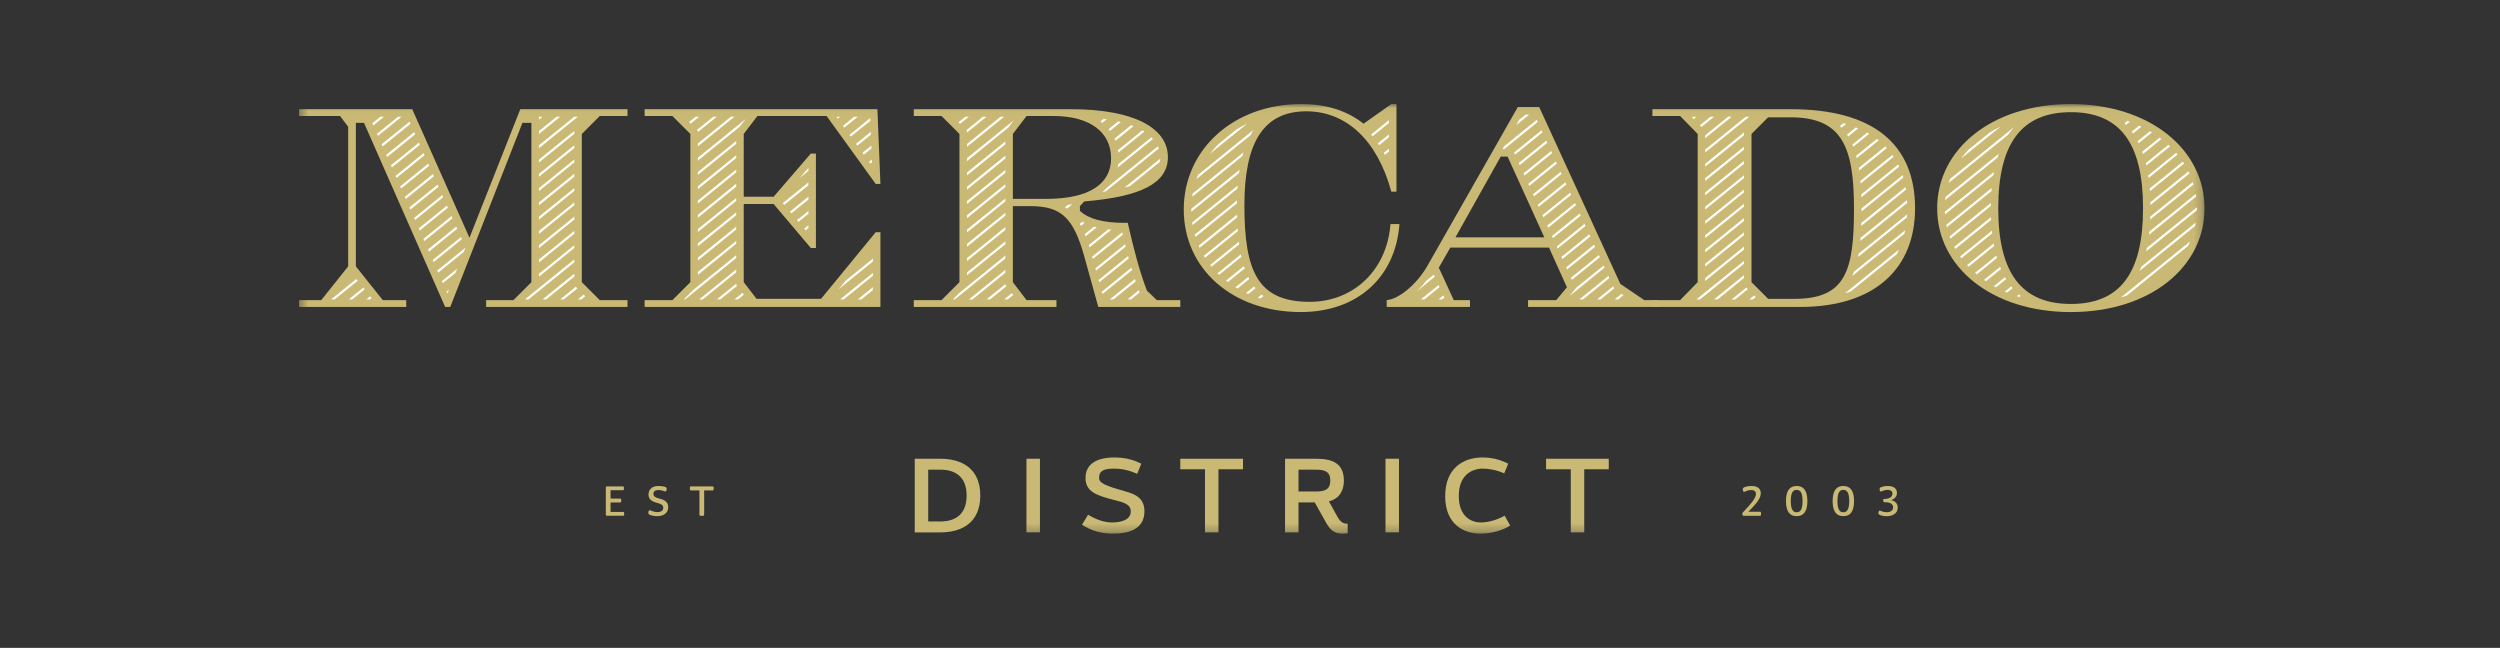 <?xml version="1.0" encoding="UTF-8"?>
<svg width="301px" height="78px" viewBox="0 0 301 78" version="1.1" xmlns="http://www.w3.org/2000/svg" xmlns:xlink="http://www.w3.org/1999/xlink">
    <rect x="0" y="0" width="301" height="78" fill="#333333" stroke="none"/>
    <!-- Generator: Sketch 51.2 (57519) - http://www.bohemiancoding.com/sketch -->
    <title>Mercado Logo Footer</title>
    <desc>Created with Sketch.</desc>
    <defs>
        <polygon id="path-1" points="0.38 51.753 0.38 0.029 229.802 0.029 229.802 51.753"></polygon>
    </defs>
    <g id="Mercado-Logo-Footer" stroke="none" stroke-width="1" fill="none" fill-rule="evenodd">
        <g id="Group" transform="translate(35.625, 12.5)">
            <path d="M76.132,44.05 L76.132,50.283 L77.625,50.283 C79.223,50.283 80.756,49.572 80.756,47.166 C80.756,44.762 79.223,44.05 77.625,44.05 L76.132,44.05 Z M82.402,47.166 C82.402,50.499 80.084,51.598 77.612,51.598 L74.51,51.598 L74.51,42.735 L77.612,42.735 C80.084,42.735 82.402,43.835 82.402,47.166 Z" id="Fill-1" fill="#C9B975"></path>
            <mask id="mask-2" fill="white">
                <use xlink:href="#path-1"></use>
            </mask>
            <g id="Clip-4"></g>
            <polygon id="Fill-3" fill="#C9B975" mask="url(#mask-2)" points="87.962 51.598 89.584 51.598 89.584 42.732 87.962 42.732"></polygon>
            <path d="M101.291,44.545 C100.354,44.141 99.569,43.925 98.467,43.925 C97.354,43.925 96.706,44.141 96.706,45.025 C96.706,45.442 96.845,45.799 99.189,46.466 C100.646,46.888 102.165,47.167 102.165,49.067 C102.165,51.271 100.152,51.752 98.404,51.752 C96.984,51.752 95.858,51.434 94.643,50.686 L95.378,49.471 C96.428,50.093 97.328,50.405 98.315,50.405 C99.202,50.405 100.52,50.156 100.52,49.08 C100.52,48.18 99.583,47.978 98.659,47.736 C96.365,47.154 95.071,46.697 95.071,45.049 C95.071,43.393 96.378,42.579 98.567,42.579 C99.48,42.579 100.596,42.721 101.785,43.33 L101.291,44.545 Z" id="Fill-5" fill="#C9B975" mask="url(#mask-2)"></path>
            <polygon id="Fill-6" fill="#C9B975" mask="url(#mask-2)" points="114.032 43.999 111.079 43.999 111.079 51.599 109.457 51.599 109.457 43.999 106.481 43.999 106.481 42.734 114.032 42.734"></polygon>
            <path d="M120.716,44.05 L120.716,46.672 L122.871,46.672 C123.907,46.672 124.543,46.415 124.543,45.357 C124.543,44.305 123.907,44.05 122.871,44.05 L120.716,44.05 Z M122.871,42.735 C124.947,42.735 126.178,43.392 126.178,45.368 C126.178,46.496 125.708,47.523 124.377,47.864 L125.225,49.396 C125.529,49.94 125.847,50.625 126.632,50.549 L126.632,51.714 C126.38,51.74 126.164,51.753 125.949,51.753 C124.983,51.753 124.453,51.194 124.023,50.409 L122.669,47.99 L120.716,47.99 L120.716,51.598 L119.094,51.598 L119.094,42.735 L122.871,42.735 Z" id="Fill-7" fill="#C9B975" mask="url(#mask-2)"></path>
            <polygon id="Fill-8" fill="#C9B975" mask="url(#mask-2)" points="131.19 51.598 132.812 51.598 132.812 42.732 131.19 42.732"></polygon>
            <path d="M145.483,44.494 C144.533,44.063 143.56,43.924 142.901,43.924 C141.568,43.924 140.011,44.711 140.011,47.218 C140.011,49.777 141.62,50.409 142.646,50.409 C143.583,50.409 144.712,50.068 145.533,49.582 L146.202,50.777 C145.292,51.359 143.924,51.753 142.607,51.753 C140.723,51.753 138.376,50.727 138.376,47.228 C138.376,43.822 140.618,42.58 142.848,42.58 C143.888,42.58 144.861,42.772 145.966,43.328 L145.483,44.494 Z" id="Fill-9" fill="#C9B975" mask="url(#mask-2)"></path>
            <polygon id="Fill-10" fill="#C9B975" mask="url(#mask-2)" points="158.07 43.999 155.118 43.999 155.118 51.599 153.498 51.599 153.498 43.999 150.522 43.999 150.522 42.734 158.07 42.734"></polygon>
            <path d="M39.526,49.366 C39.526,49.536 39.513,49.597 39.397,49.597 L37.453,49.597 C37.363,49.597 37.316,49.547 37.316,49.46 L37.316,46.198 C37.316,46.109 37.363,46.061 37.453,46.061 L39.368,46.061 C39.481,46.061 39.497,46.119 39.497,46.292 C39.497,46.468 39.481,46.523 39.368,46.523 L37.886,46.523 L37.886,47.534 L39.046,47.534 C39.156,47.534 39.172,47.594 39.172,47.77 C39.172,47.941 39.156,47.998 39.046,47.998 L37.886,47.998 L37.886,49.135 L39.397,49.135 C39.513,49.135 39.526,49.19 39.526,49.366" id="Fill-11" fill="#C9B975" mask="url(#mask-2)"></path>
            <path d="M43.656,46.503 C43.2,46.503 43.047,46.71 43.047,46.978 C43.047,47.243 43.244,47.4 43.756,47.524 C44.457,47.692 44.829,47.983 44.829,48.581 C44.829,49.185 44.349,49.647 43.515,49.647 C43.184,49.647 42.895,49.592 42.659,49.508 C42.478,49.445 42.433,49.35 42.433,49.224 C42.433,49.083 42.494,48.928 42.601,48.928 C42.719,48.928 43.013,49.156 43.538,49.156 C44.024,49.156 44.231,48.949 44.231,48.642 C44.231,48.356 44.05,48.172 43.459,48.036 C42.816,47.878 42.454,47.574 42.454,47.044 C42.454,46.477 42.832,46.012 43.662,46.012 C43.942,46.012 44.176,46.041 44.41,46.104 C44.588,46.154 44.643,46.246 44.643,46.377 C44.643,46.508 44.588,46.671 44.48,46.671 C44.378,46.671 44.118,46.503 43.656,46.503" id="Fill-12" fill="#C9B975" mask="url(#mask-2)"></path>
            <path d="M50.301,46.306 C50.301,46.487 50.288,46.547 50.175,46.547 L49.156,46.547 L49.156,49.465 C49.156,49.591 49.088,49.607 48.873,49.607 C48.655,49.607 48.587,49.591 48.587,49.465 L48.587,46.547 L47.566,46.547 C47.453,46.547 47.437,46.487 47.437,46.306 C47.437,46.119 47.453,46.061 47.566,46.061 L50.175,46.061 C50.288,46.061 50.301,46.119 50.301,46.306" id="Fill-13" fill="#C9B975" mask="url(#mask-2)"></path>
            <path d="M176.401,49.35 C176.401,49.532 176.382,49.6 176.288,49.6 L174.288,49.6 C174.209,49.6 174.175,49.56 174.157,49.429 C174.136,49.295 174.146,49.269 174.264,49.143 C175.172,48.204 175.792,47.458 175.792,46.986 C175.792,46.676 175.621,46.503 175.201,46.503 C174.742,46.503 174.482,46.718 174.361,46.718 C174.27,46.718 174.204,46.542 174.204,46.411 C174.204,46.29 174.249,46.219 174.435,46.149 C174.666,46.059 174.941,46.015 175.256,46.015 C176.046,46.015 176.372,46.374 176.372,46.899 C176.372,47.532 175.787,48.188 174.881,49.109 L176.288,49.109 C176.382,49.109 176.401,49.177 176.401,49.35" id="Fill-14" fill="#C9B975" mask="url(#mask-2)"></path>
            <path d="M181.405,47.828 C181.405,46.728 181.077,46.482 180.694,46.482 C180.305,46.482 179.985,46.728 179.985,47.828 C179.985,48.928 180.305,49.177 180.694,49.177 C181.077,49.177 181.405,48.928 181.405,47.828 M179.405,47.828 C179.405,46.45 179.956,46.014 180.694,46.014 C181.434,46.014 181.985,46.45 181.985,47.828 C181.985,49.208 181.434,49.644 180.694,49.644 C179.956,49.644 179.405,49.208 179.405,47.828" id="Fill-15" fill="#C9B975" mask="url(#mask-2)"></path>
            <path d="M187.023,47.828 C187.023,46.728 186.692,46.482 186.309,46.482 C185.923,46.482 185.603,46.728 185.603,47.828 C185.603,48.928 185.923,49.177 186.309,49.177 C186.692,49.177 187.023,48.928 187.023,47.828 M185.023,47.828 C185.023,46.45 185.574,46.014 186.309,46.014 C187.052,46.014 187.603,46.45 187.603,47.828 C187.603,49.208 187.052,49.644 186.309,49.644 C185.574,49.644 185.023,49.208 185.023,47.828" id="Fill-16" fill="#C9B975" mask="url(#mask-2)"></path>
            <path d="M190.734,49.512 C190.598,49.462 190.532,49.383 190.532,49.255 C190.532,49.131 190.603,48.971 190.7,48.971 C190.792,48.971 191.054,49.173 191.508,49.173 C191.983,49.173 192.306,48.979 192.306,48.583 C192.306,48.134 191.87,47.971 191.377,47.971 L191.251,47.971 C191.141,47.971 191.117,47.866 191.117,47.704 C191.117,47.601 191.154,47.57 191.235,47.57 L191.259,47.57 C191.918,47.57 192.233,47.281 192.233,46.948 C192.233,46.672 192.065,46.483 191.624,46.483 C191.196,46.483 190.931,46.685 190.823,46.685 C190.739,46.685 190.676,46.52 190.676,46.397 C190.676,46.273 190.739,46.192 190.902,46.137 C191.141,46.053 191.377,46.011 191.663,46.011 C192.443,46.011 192.768,46.386 192.768,46.851 C192.768,47.273 192.487,47.58 192.054,47.704 L192.054,47.714 C192.511,47.814 192.865,48.089 192.865,48.604 C192.865,49.307 192.248,49.648 191.563,49.648 C191.209,49.648 190.975,49.601 190.734,49.512" id="Fill-17" fill="#C9B975" mask="url(#mask-2)"></path>
            <polygon id="Fill-19" fill="#C9B975" mask="url(#mask-2)" points="7.22 19.571 10.461 23.634 13.288 23.634 13.288 24.455 0.38 24.455 0.38 23.634 3.055 23.634 6.293 19.571 6.293 2.753 5.317 1.47 0.38 1.47 0.38 0.646 14.009 0.646 20.899 16.125 27.019 0.646 39.926 0.646 39.926 1.47 36.582 1.47 34.425 3.627 34.425 21.474 36.582 23.634 39.926 23.634 39.926 24.455 22.906 24.455 22.906 23.634 26.195 23.634 28.355 21.474 28.355 2.292 27.276 2.292 18.586 24.455 17.97 24.455 8.199 2.292 7.22 2.292"></polygon>
            <polygon id="Fill-20" fill="#C9B975" mask="url(#mask-2)" points="41.989 23.634 45.333 23.634 47.493 21.474 47.493 3.627 45.333 1.47 41.989 1.47 41.989 0.646 70.016 0.646 70.378 9.645 69.811 9.645 63.898 1.47 55.565 1.47 53.92 3.627 53.92 11.188 57.518 11.188 61.995 5.994 62.612 5.994 62.612 17.356 61.995 17.356 57.518 12.062 53.92 12.062 53.92 21.474 55.463 23.476 63.229 23.476 69.811 15.456 70.378 15.456 70.378 24.452 41.989 24.452"></polygon>
            <path d="M90.387,11.444 C95.426,11.444 98.15,9.696 98.15,6.562 C98.15,3.476 95.683,1.468 91.208,1.468 L87.97,1.468 L86.324,3.626 L86.324,11.444 L90.387,11.444 Z M74.393,23.635 L77.737,23.635 L79.894,21.472 L79.894,3.626 L77.737,1.468 L74.393,1.468 L74.393,0.647 L93.316,0.647 C100.979,0.647 104.99,2.962 104.99,6.405 C104.99,9.591 101.701,11.187 94.912,11.754 L94.397,12.318 L94.397,12.885 C95.426,13.861 97.174,14.328 99.746,14.328 L100.158,14.328 C100.877,17.514 101.596,20.241 102.47,22.501 L103.654,23.635 L106.483,23.635 L106.483,24.456 L96.61,24.456 L94.912,18.336 C93.626,13.761 92.187,12.318 88.432,12.318 L86.324,12.318 L86.324,21.472 L87.97,23.635 L91.571,23.635 L91.571,24.456 L74.393,24.456 L74.393,23.635 Z" id="Fill-21" fill="#C9B975" mask="url(#mask-2)"></path>
            <path d="M132.868,14.479 C132.404,20.859 127.829,25.071 120.99,25.071 C112.71,25.071 106.899,19.827 106.899,12.728 C106.899,5.479 112.914,0.028 121.04,0.028 C124.024,0.028 126.543,0.8 128.549,2.395 L131.89,0.028 L132.509,0.028 L132.509,10.573 L131.89,10.573 C130.194,4.348 126.441,0.902 121.659,0.902 C116.465,0.902 114.2,4.708 114.2,12.216 C114.2,20.239 115.846,23.838 122.069,23.838 C127.368,23.838 131.378,19.982 131.787,14.479 L132.868,14.479 Z" id="Fill-22" fill="#C9B975" mask="url(#mask-2)"></path>
            <path d="M150.31,16.073 L145.885,6.352 L145.063,6.352 L139.612,16.073 L150.31,16.073 Z M131.334,23.634 C132.773,23.532 134.933,21.731 136.166,19.624 L147.121,0.384 L149.693,0.384 L159.464,21.679 L162.343,23.634 L164.091,23.634 L164.091,24.455 L148.354,24.455 L148.354,23.634 L151.748,23.634 L153.034,22.088 L150.874,17.309 L138.995,17.309 L137.607,19.726 L139.407,23.634 L141.36,23.634 L141.36,24.455 L131.334,24.455 L131.334,23.634 Z" id="Fill-23" fill="#C9B975" mask="url(#mask-2)"></path>
            <path d="M177.26,23.48 L180.449,23.48 C186.619,23.48 187.596,20.084 187.596,12.578 C187.596,5.017 186.052,1.623 179.935,1.623 L177.26,1.623 L175.255,3.628 L175.255,21.469 L177.26,23.48 Z M194.949,12.578 C194.949,19.777 190.165,24.456 181.116,24.456 L163.324,24.456 L163.324,23.635 L166.665,23.635 L168.775,21.469 L168.775,3.628 L166.665,1.468 L163.324,1.468 L163.324,0.647 L179.985,0.647 C189.91,0.647 194.949,4.862 194.949,12.578 Z" id="Fill-24" fill="#C9B975" mask="url(#mask-2)"></path>
            <path d="M204.965,12.577 C204.965,20.343 207.742,24.096 213.707,24.096 C219.673,24.096 222.397,20.343 222.397,12.577 C222.397,4.811 219.673,1.006 213.707,1.006 C207.742,1.006 204.965,4.811 204.965,12.577 M213.707,0.029 C223.169,0.029 229.801,5.48 229.801,12.577 C229.801,19.674 223.221,25.072 213.707,25.072 C204.193,25.072 197.611,19.674 197.611,12.577 C197.611,5.425 204.246,0.029 213.707,0.029" id="Fill-25" fill="#C9B975" mask="url(#mask-2)"></path>
            <polygon id="Fill-26" fill="#FFFFFB" mask="url(#mask-2)" points="9.207 2.338 9.32 2.595 10.609 1.553 10.178 1.553"></polygon>
            <polygon id="Fill-27" fill="#FFFFFB" mask="url(#mask-2)" points="9.766 3.604 9.879 3.861 12.729 1.551 12.299 1.551"></polygon>
            <polygon id="Fill-28" fill="#FFFFFB" mask="url(#mask-2)" points="10.325 4.87 10.438 5.13 13.8 2.405 13.687 2.146"></polygon>
            <polygon id="Fill-29" fill="#FFFFFB" mask="url(#mask-2)" points="10.882 6.136 10.995 6.396 14.362 3.669 14.249 3.409"></polygon>
            <polygon id="Fill-30" fill="#FFFFFB" mask="url(#mask-2)" points="11.441 7.402 11.554 7.662 14.924 4.933 14.811 4.673"></polygon>
            <polygon id="Fill-31" fill="#FFFFFB" mask="url(#mask-2)" points="11.998 8.668 12.111 8.928 15.486 6.196 15.373 5.934"></polygon>
            <polygon id="Fill-32" fill="#FFFFFB" mask="url(#mask-2)" points="12.557 9.937 12.67 10.194 16.05 7.457 15.935 7.2"></polygon>
            <polygon id="Fill-33" fill="#FFFFFB" mask="url(#mask-2)" points="13.116 11.201 13.229 11.46 16.612 8.72 16.499 8.463"></polygon>
            <polygon id="Fill-34" fill="#FFFFFB" mask="url(#mask-2)" points="13.673 12.469 13.786 12.726 17.174 9.984 17.062 9.727"></polygon>
            <polygon id="Fill-35" fill="#FFFFFB" mask="url(#mask-2)" points="29.261 1.559 29.261 1.91 29.702 1.551 29.272 1.551"></polygon>
            <polygon id="Fill-36" fill="#FFFFFB" mask="url(#mask-2)" points="14.232 13.735 14.345 13.993 17.736 11.245 17.623 10.99"></polygon>
            <polygon id="Fill-37" fill="#FFFFFB" mask="url(#mask-2)" points="29.261 3.278 29.261 3.627 31.825 1.551 31.392 1.551"></polygon>
            <polygon id="Fill-38" fill="#FFFFFB" mask="url(#mask-2)" points="4.669 23.549 7.444 21.305 7.273 21.09 4.352 23.457 4.278 23.549"></polygon>
            <polygon id="Fill-39" fill="#FFFFFB" mask="url(#mask-2)" points="14.791 15.001 14.903 15.259 18.3 12.508 18.184 12.254"></polygon>
            <polygon id="Fill-40" fill="#FFFFFB" mask="url(#mask-2)" points="29.261 4.996 29.261 5.347 33.946 1.552 33.516 1.552"></polygon>
            <polygon id="Fill-41" fill="#FFFFFB" mask="url(#mask-2)" points="8.276 22.347 8.108 22.134 6.36 23.549 6.79 23.549"></polygon>
            <polygon id="Fill-42" fill="#FFFFFB" mask="url(#mask-2)" points="15.348 16.267 15.461 16.525 18.86 13.772 18.747 13.514"></polygon>
            <polygon id="Fill-43" fill="#FFFFFB" mask="url(#mask-2)" points="9.109 23.39 8.941 23.177 8.481 23.553 8.912 23.553"></polygon>
            <polygon id="Fill-44" fill="#FFFFFB" mask="url(#mask-2)" points="29.261 6.715 29.261 7.067 33.521 3.613 33.521 3.269"></polygon>
            <polygon id="Fill-45" fill="#FFFFFB" mask="url(#mask-2)" points="19.423 15.035 19.31 14.778 15.906 17.536 16.022 17.793"></polygon>
            <polygon id="Fill-46" fill="#FFFFFB" mask="url(#mask-2)" points="29.261 8.435 29.261 8.784 33.521 5.33 33.521 4.986"></polygon>
            <polygon id="Fill-47" fill="#FFFFFB" mask="url(#mask-2)" points="19.986 16.298 19.873 16.041 16.466 18.802 16.579 19.059"></polygon>
            <polygon id="Fill-48" fill="#FFFFFB" mask="url(#mask-2)" points="29.261 10.152 29.261 10.504 33.521 7.053 33.521 6.706"></polygon>
            <polygon id="Fill-49" fill="#FFFFFB" mask="url(#mask-2)" points="20.209 17.836 20.408 17.327 17.023 20.07 17.138 20.324"></polygon>
            <polygon id="Fill-50" fill="#FFFFFB" mask="url(#mask-2)" points="29.261 11.872 29.261 12.221 33.521 8.772 33.521 8.423"></polygon>
            <polygon id="Fill-51" fill="#FFFFFB" mask="url(#mask-2)" points="19.221 20.355 19.423 19.844 17.58 21.334 17.693 21.591"></polygon>
            <polygon id="Fill-52" fill="#FFFFFB" mask="url(#mask-2)" points="29.261 13.589 29.261 13.941 33.521 10.49 33.521 10.143"></polygon>
            <polygon id="Fill-53" fill="#FFFFFB" mask="url(#mask-2)" points="18.434 22.362 18.14 22.601 18.245 22.843"></polygon>
            <polygon id="Fill-54" fill="#FFFFFB" mask="url(#mask-2)" points="29.261 15.309 29.261 15.658 33.521 12.207 33.521 11.86"></polygon>
            <polygon id="Fill-55" fill="#FFFFFB" mask="url(#mask-2)" points="29.261 17.026 29.261 17.378 33.521 13.927 33.521 13.58"></polygon>
            <polygon id="Fill-56" fill="#FFFFFB" mask="url(#mask-2)" points="29.261 18.746 29.261 19.095 33.521 15.647 33.521 15.297"></polygon>
            <polygon id="Fill-57" fill="#FFFFFB" mask="url(#mask-2)" points="29.261 20.466 29.261 20.815 33.521 17.363 33.521 17.017"></polygon>
            <polygon id="Fill-58" fill="#FFFFFB" mask="url(#mask-2)" points="27.575 23.549 28.005 23.549 33.519 19.085 33.519 18.733"></polygon>
            <polygon id="Fill-59" fill="#FFFFFB" mask="url(#mask-2)" points="29.696 23.549 30.129 23.549 33.519 20.801 33.519 20.452"></polygon>
            <polygon id="Fill-60" fill="#FFFFFB" mask="url(#mask-2)" points="33.699 22.027 31.817 23.551 32.248 23.551 33.891 22.221 33.783 22.113"></polygon>
            <polygon id="Fill-61" fill="#FFFFFB" mask="url(#mask-2)" points="34.371 23.549 34.84 23.168 34.646 22.974 33.94 23.549"></polygon>
            <polygon id="Fill-62" fill="#FFFFFB" mask="url(#mask-2)" points="47.338 2.192 47.53 2.383 48.561 1.554 48.131 1.554"></polygon>
            <polygon id="Fill-63" fill="#FFFFFB" mask="url(#mask-2)" points="48.287 3.142 48.398 3.253 48.398 3.402 50.681 1.552 50.253 1.552"></polygon>
            <polygon id="Fill-64" fill="#FFFFFB" mask="url(#mask-2)" points="48.398 4.77 48.398 5.122 52.804 1.55 52.374 1.55"></polygon>
            <polygon id="Fill-65" fill="#FFFFFB" mask="url(#mask-2)" points="48.398 6.49 48.398 6.841 53.46 2.737 54.153 1.829"></polygon>
            <polygon id="Fill-66" fill="#FFFFFB" mask="url(#mask-2)" points="48.398 8.209 48.398 8.559 53.014 4.819 53.014 4.47"></polygon>
            <polygon id="Fill-67" fill="#FFFFFB" mask="url(#mask-2)" points="48.398 9.927 48.398 10.278 53.014 6.536 53.014 6.187"></polygon>
            <polygon id="Fill-68" fill="#FFFFFB" mask="url(#mask-2)" points="48.398 11.647 48.398 11.996 53.014 8.256 53.014 7.907"></polygon>
            <polygon id="Fill-69" fill="#FFFFFB" mask="url(#mask-2)" points="48.398 13.364 48.398 13.715 53.014 9.973 53.014 9.624"></polygon>
            <polygon id="Fill-70" fill="#FFFFFB" mask="url(#mask-2)" points="48.398 15.083 48.398 15.432 53.014 11.692 53.014 11.343"></polygon>
            <polygon id="Fill-71" fill="#FFFFFB" mask="url(#mask-2)" points="65.085 1.564 65.245 1.784 65.531 1.551 65.101 1.551"></polygon>
            <polygon id="Fill-72" fill="#FFFFFB" mask="url(#mask-2)" points="65.868 2.648 66.028 2.868 67.656 1.551 67.223 1.551"></polygon>
            <polygon id="Fill-73" fill="#FFFFFB" mask="url(#mask-2)" points="53.015 13.41 53.015 13.061 48.398 16.801 48.398 17.152"></polygon>
            <polygon id="Fill-74" fill="#FFFFFB" mask="url(#mask-2)" points="61.639 7.792 60.645 8.946 61.705 8.088 61.705 7.737"></polygon>
            <polygon id="Fill-75" fill="#FFFFFB" mask="url(#mask-2)" points="66.653 3.732 66.813 3.95 69.167 2.042 69.154 1.709"></polygon>
            <polygon id="Fill-76" fill="#FFFFFB" mask="url(#mask-2)" points="53.015 15.129 53.015 14.78 48.398 18.52 48.398 18.869"></polygon>
            <polygon id="Fill-77" fill="#FFFFFB" mask="url(#mask-2)" points="67.435 4.816 67.596 5.036 69.233 3.711 69.22 3.373"></polygon>
            <polygon id="Fill-78" fill="#FFFFFB" mask="url(#mask-2)" points="58.619 11.959 58.795 12.166 61.705 9.807 61.705 9.458"></polygon>
            <polygon id="Fill-79" fill="#FFFFFB" mask="url(#mask-2)" points="53.015 16.847 53.015 16.498 48.398 20.238 48.398 20.592"></polygon>
            <polygon id="Fill-80" fill="#FFFFFB" mask="url(#mask-2)" points="46.864 23.549 53.015 18.568 53.015 18.219 47.816 22.428 46.696 23.549"></polygon>
            <polygon id="Fill-81" fill="#FFFFFB" mask="url(#mask-2)" points="59.48 12.979 59.656 13.187 61.706 11.525 61.706 11.176"></polygon>
            <polygon id="Fill-82" fill="#FFFFFB" mask="url(#mask-2)" points="68.22 5.9 68.38 6.121 69.301 5.373 69.285 5.037"></polygon>
            <polygon id="Fill-83" fill="#FFFFFB" mask="url(#mask-2)" points="69.004 6.984 69.164 7.202 69.366 7.039 69.353 6.701"></polygon>
            <polygon id="Fill-84" fill="#FFFFFB" mask="url(#mask-2)" points="61.706 13.243 61.706 12.894 60.341 13.999 60.517 14.206"></polygon>
            <polygon id="Fill-85" fill="#FFFFFB" mask="url(#mask-2)" points="53.015 20.286 53.015 19.937 48.553 23.551 48.986 23.551"></polygon>
            <polygon id="Fill-86" fill="#FFFFFB" mask="url(#mask-2)" points="61.205 15.019 61.378 15.227 61.706 14.964 61.706 14.615"></polygon>
            <polygon id="Fill-87" fill="#FFFFFB" mask="url(#mask-2)" points="53.121 21.916 53.014 21.78 53.014 21.654 50.675 23.549 51.106 23.549"></polygon>
            <polygon id="Fill-88" fill="#FFFFFB" mask="url(#mask-2)" points="52.797 23.549 53.23 23.549 53.936 22.977 53.771 22.761"></polygon>
            <polygon id="Fill-89" fill="#FFFFFB" mask="url(#mask-2)" points="66.2 21.286 65.345 22.325 69.473 18.984 69.473 18.635"></polygon>
            <polygon id="Fill-90" fill="#FFFFFB" mask="url(#mask-2)" points="65.526 23.549 65.957 23.549 69.471 20.701 69.471 20.352"></polygon>
            <polygon id="Fill-91" fill="#FFFFFB" mask="url(#mask-2)" points="67.647 23.549 68.08 23.549 69.471 22.42 69.471 22.074"></polygon>
            <polygon id="Fill-92" fill="#FFFFFB" mask="url(#mask-2)" points="79.772 2.225 79.964 2.416 81.032 1.553 80.602 1.553"></polygon>
            <polygon id="Fill-93" fill="#FFFFFB" mask="url(#mask-2)" points="80.722 3.173 80.801 3.252 80.801 3.454 83.155 1.551 82.724 1.551"></polygon>
            <polygon id="Fill-94" fill="#FFFFFB" mask="url(#mask-2)" points="80.801 4.829 80.801 5.178 85.276 1.551 84.846 1.551"></polygon>
            <polygon id="Fill-95" fill="#FFFFFB" mask="url(#mask-2)" points="80.801 6.546 80.801 6.898 85.751 2.882 86.444 1.977"></polygon>
            <polygon id="Fill-96" fill="#FFFFFB" mask="url(#mask-2)" points="80.801 8.266 80.801 8.615 85.418 4.875 85.418 4.526"></polygon>
            <polygon id="Fill-97" fill="#FFFFFB" mask="url(#mask-2)" points="80.801 9.983 80.801 10.335 85.418 6.592 85.418 6.243"></polygon>
            <polygon id="Fill-98" fill="#FFFFFB" mask="url(#mask-2)" points="80.801 11.703 80.801 12.052 85.418 8.312 85.418 7.963"></polygon>
            <polygon id="Fill-99" fill="#FFFFFB" mask="url(#mask-2)" points="80.801 13.42 80.801 13.769 85.418 10.029 85.418 9.68"></polygon>
            <polygon id="Fill-100" fill="#FFFFFB" mask="url(#mask-2)" points="80.801 15.14 80.801 15.489 85.418 11.749 85.418 11.416 85.418 11.4"></polygon>
            <path d="M96.873,2.12 C96.946,2.175 97.014,2.238 97.085,2.296 L97.626,1.857 C97.505,1.842 97.376,1.829 97.253,1.81 L96.873,2.12 Z" id="Fill-101" fill="#FFFFFB" mask="url(#mask-2)"></path>
            <polygon id="Fill-102" fill="#FFFFFB" mask="url(#mask-2)" points="85.419 13.466 85.419 13.117 80.802 16.857 80.802 17.209"></polygon>
            <path d="M97.852,3.045 C97.909,3.116 97.962,3.189 98.014,3.263 L99.327,2.197 C99.219,2.171 99.098,2.15 98.988,2.121 L97.852,3.045 Z" id="Fill-103" fill="#FFFFFB" mask="url(#mask-2)"></path>
            <polygon id="Fill-104" fill="#FFFFFB" mask="url(#mask-2)" points="85.419 15.186 85.419 14.837 80.802 18.577 80.802 18.926"></polygon>
            <path d="M98.562,4.188 C98.601,4.272 98.638,4.359 98.672,4.451 L100.855,2.682 C100.758,2.642 100.646,2.614 100.548,2.582 L98.562,4.188 Z" id="Fill-105" fill="#FFFFFB" mask="url(#mask-2)"></path>
            <polygon id="Fill-106" fill="#FFFFFB" mask="url(#mask-2)" points="85.419 16.903 85.419 16.554 80.802 20.294 80.802 20.646"></polygon>
            <path d="M98.973,5.575 C98.989,5.68 99.004,5.782 99.018,5.887 L102.154,3.347 C102.072,3.297 101.996,3.244 101.912,3.194 L98.973,5.575 Z" id="Fill-107" fill="#FFFFFB" mask="url(#mask-2)"></path>
            <polygon id="Fill-108" fill="#FFFFFB" mask="url(#mask-2)" points="79.337 23.549 85.418 18.623 85.418 18.271 79.925 22.727 79.101 23.549"></polygon>
            <path d="M92.594,12.461 C92.673,12.514 92.754,12.564 92.827,12.622 L93.478,12.094 C93.316,12.125 93.129,12.141 92.956,12.167 L92.594,12.461 Z" id="Fill-109" fill="#FFFFFB" mask="url(#mask-2)"></path>
            <path d="M99.008,7.264 C98.992,7.398 98.966,7.534 98.937,7.671 L103.191,4.227 C103.131,4.156 103.081,4.086 103.013,4.023 L99.008,7.264 Z" id="Fill-110" fill="#FFFFFB" mask="url(#mask-2)"></path>
            <path d="M97.74,10.009 C97.554,10.214 97.349,10.413 97.108,10.605 C97.252,10.584 97.381,10.557 97.522,10.536 L103.9,5.369 C103.868,5.282 103.816,5.201 103.779,5.119 L97.74,10.009 Z" id="Fill-111" fill="#FFFFFB" mask="url(#mask-2)"></path>
            <polygon id="Fill-112" fill="#FFFFFB" mask="url(#mask-2)" points="85.419 20.34 85.419 19.991 81.025 23.553 81.458 23.553"></polygon>
            <path d="M93.789,13.558 L93.792,13.556 C93.789,13.553 93.784,13.551 93.781,13.545 C93.784,13.551 93.787,13.556 93.789,13.558" id="Fill-113" fill="#FFFFFB" mask="url(#mask-2)"></path>
            <path d="M94.953,14.335 C94.864,14.29 94.775,14.251 94.688,14.199 L94.386,14.445 C94.428,14.524 94.465,14.616 94.509,14.697 L94.953,14.335 Z" id="Fill-114" fill="#FFFFFB" mask="url(#mask-2)"></path>
            <path d="M99.77,10.083 C100.004,10.025 100.224,9.96 100.431,9.899 L104.035,6.976 C104.058,6.85 104.072,6.721 104.079,6.593 L99.77,10.083 Z" id="Fill-115" fill="#FFFFFB" mask="url(#mask-2)"></path>
            <polygon id="Fill-116" fill="#FFFFFB" mask="url(#mask-2)" points="85.552 21.952 85.418 21.779 85.418 21.711 83.148 23.548 83.581 23.548"></polygon>
            <path d="M94.975,15.688 C95.009,15.772 95.04,15.867 95.077,15.956 L96.426,14.862 C96.319,14.833 96.187,14.82 96.082,14.791 L94.975,15.688 Z" id="Fill-117" fill="#FFFFFB" mask="url(#mask-2)"></path>
            <polygon id="Fill-118" fill="#FFFFFB" mask="url(#mask-2)" points="86.361 23.016 86.198 22.798 85.269 23.551 85.702 23.551"></polygon>
            <path d="M95.455,17.016 C95.484,17.108 95.51,17.202 95.542,17.297 L98.198,15.142 C98.069,15.132 97.925,15.129 97.802,15.116 L95.455,17.016 Z" id="Fill-119" fill="#FFFFFB" mask="url(#mask-2)"></path>
            <path d="M95.869,18.4 L95.948,18.683 L99.562,15.76 C99.538,15.663 99.515,15.565 99.491,15.466 L95.869,18.4 Z" id="Fill-120" fill="#FFFFFB" mask="url(#mask-2)"></path>
            <path d="M96.259,19.804 L96.337,20.085 L99.909,17.196 C99.886,17.099 99.862,17.002 99.838,16.904 L96.259,19.804 Z" id="Fill-121" fill="#FFFFFB" mask="url(#mask-2)"></path>
            <path d="M96.647,21.206 L96.726,21.49 L100.279,18.616 C100.253,18.524 100.227,18.422 100.201,18.327 L96.647,21.206 Z" id="Fill-122" fill="#FFFFFB" mask="url(#mask-2)"></path>
            <path d="M97.037,22.611 L97.115,22.897 L100.677,20.01 C100.648,19.918 100.622,19.824 100.593,19.729 L97.037,22.611 Z" id="Fill-123" fill="#FFFFFB" mask="url(#mask-2)"></path>
            <path d="M97.998,23.549 L98.431,23.549 L101.108,21.381 C101.076,21.292 101.047,21.197 101.016,21.103 L97.998,23.549 Z" id="Fill-124" fill="#FFFFFB" mask="url(#mask-2)"></path>
            <path d="M100.12,23.549 L100.55,23.549 L101.584,22.714 C101.55,22.625 101.516,22.533 101.485,22.444 L100.12,23.549 Z" id="Fill-125" fill="#FFFFFB" mask="url(#mask-2)"></path>
            <polygon id="Fill-126" fill="#FFFFFB" mask="url(#mask-2)" points="102.25 23.544 102.242 23.549 102.258 23.549"></polygon>
            <path d="M111.119,4.806 C110.736,5.189 110.379,5.588 110.056,6.016 L114.549,2.376 C114.098,2.593 113.659,2.824 113.245,3.084 L111.119,4.806 Z" id="Fill-127" fill="#FFFFFB" mask="url(#mask-2)"></path>
            <path d="M108.632,8.538 C108.563,8.711 108.482,8.881 108.419,9.057 L114.928,3.785 C115.048,3.564 115.167,3.341 115.3,3.136 L108.632,8.538 Z" id="Fill-128" fill="#FFFFFB" mask="url(#mask-2)"></path>
            <path d="M107.969,10.796 C107.948,10.916 107.953,11.048 107.938,11.171 L113.966,6.287 C114.005,6.14 114.04,5.985 114.084,5.843 L107.969,10.796 Z" id="Fill-129" fill="#FFFFFB" mask="url(#mask-2)"></path>
            <path d="M107.813,12.638 C107.813,12.672 107.805,12.699 107.805,12.73 C107.805,12.817 107.813,12.903 107.815,12.987 L113.55,8.342 C113.568,8.206 113.594,8.074 113.615,7.935 L107.813,12.638 Z" id="Fill-130" fill="#FFFFFB" mask="url(#mask-2)"></path>
            <path d="M107.919,14.271 C107.932,14.376 107.945,14.484 107.961,14.586 L113.357,10.216 C113.367,10.082 113.383,9.964 113.394,9.841 L107.919,14.271 Z" id="Fill-131" fill="#FFFFFB" mask="url(#mask-2)"></path>
            <path d="M108.216,15.75 C108.243,15.844 108.277,15.934 108.306,16.025 L113.303,11.979 C113.303,11.858 113.311,11.745 113.313,11.624 L108.216,15.75 Z" id="Fill-132" fill="#FFFFFB" mask="url(#mask-2)"></path>
            <path d="M108.698,17.077 C108.735,17.164 108.769,17.251 108.808,17.34 L113.325,13.679 C113.323,13.566 113.32,13.45 113.317,13.335 L108.698,17.077 Z" id="Fill-133" fill="#FFFFFB" mask="url(#mask-2)"></path>
            <path d="M109.314,18.298 C109.362,18.376 109.414,18.452 109.461,18.528 L113.411,15.329 C113.403,15.219 113.396,15.109 113.388,14.999 L109.314,18.298 Z" id="Fill-134" fill="#FFFFFB" mask="url(#mask-2)"></path>
            <path d="M129.453,3.701 C129.511,3.769 129.574,3.838 129.632,3.906 L131.603,2.31 L131.603,1.958 L129.453,3.701 Z" id="Fill-135" fill="#FFFFFB" mask="url(#mask-2)"></path>
            <path d="M113.533,16.598 L110.08,19.396 C110.135,19.469 110.192,19.538 110.25,19.606 L113.581,16.91 C113.565,16.805 113.546,16.706 113.533,16.598" id="Fill-136" fill="#FFFFFB" mask="url(#mask-2)"></path>
            <path d="M130.268,4.76 C130.321,4.833 130.376,4.907 130.426,4.98 L131.601,4.03 L131.601,3.679 L130.268,4.76 Z" id="Fill-137" fill="#FFFFFB" mask="url(#mask-2)"></path>
            <path d="M111.156,20.591 L113.846,18.41 C113.825,18.311 113.796,18.224 113.775,18.124 L110.967,20.397 C111.03,20.46 111.09,20.531 111.156,20.591" id="Fill-138" fill="#FFFFFB" mask="url(#mask-2)"></path>
            <path d="M130.983,5.9 C131.028,5.979 131.073,6.06 131.115,6.142 L131.603,5.745 L131.603,5.399 L130.983,5.9 Z" id="Fill-139" fill="#FFFFFB" mask="url(#mask-2)"></path>
            <path d="M114.245,19.809 C114.213,19.72 114.168,19.642 114.137,19.544 L111.977,21.295 C112.053,21.353 112.129,21.405 112.205,21.46 L114.245,19.809 Z" id="Fill-140" fill="#FFFFFB" mask="url(#mask-2)"></path>
            <path d="M113.124,22.085 C113.206,22.135 113.287,22.188 113.371,22.238 L114.796,21.08 C114.752,20.999 114.699,20.928 114.657,20.844 L113.124,22.085 Z" id="Fill-141" fill="#FFFFFB" mask="url(#mask-2)"></path>
            <path d="M114.393,22.778 C114.485,22.819 114.582,22.859 114.674,22.898 L115.535,22.203 C115.477,22.132 115.414,22.066 115.359,21.995 L114.393,22.778 Z" id="Fill-142" fill="#FFFFFB" mask="url(#mask-2)"></path>
            <path d="M116.269,22.975 L115.818,23.342 C115.92,23.374 116.023,23.408 116.125,23.445 L116.49,23.145 C116.416,23.088 116.34,23.035 116.269,22.975" id="Fill-143" fill="#FFFFFB" mask="url(#mask-2)"></path>
            <path d="M117.484,23.808 C117.46,23.795 117.442,23.776 117.418,23.761 L117.392,23.784 C117.424,23.792 117.452,23.803 117.484,23.808" id="Fill-144" fill="#FFFFFB" mask="url(#mask-2)"></path>
            <polygon id="Fill-145" fill="#FFFFFB" mask="url(#mask-2)" points="147.289 1.92 146.922 2.568 148.494 1.295 148.063 1.295"></polygon>
            <polygon id="Fill-146" fill="#FFFFFB" mask="url(#mask-2)" points="145.473 5.111 145.282 5.447 145.489 5.447 149.52 2.182 149.402 1.927"></polygon>
            <polygon id="Fill-147" fill="#FFFFFB" mask="url(#mask-2)" points="146.66 5.867 146.71 5.977 146.775 6.124 150.095 3.434 149.977 3.182"></polygon>
            <polygon id="Fill-148" fill="#FFFFFB" mask="url(#mask-2)" points="147.231 7.123 147.347 7.38 150.669 4.687 150.551 4.433"></polygon>
            <polygon id="Fill-149" fill="#FFFFFB" mask="url(#mask-2)" points="147.803 8.379 147.918 8.636 151.244 5.941 151.128 5.689"></polygon>
            <polygon id="Fill-150" fill="#FFFFFB" mask="url(#mask-2)" points="148.374 9.635 148.49 9.889 151.818 7.194 151.702 6.939"></polygon>
            <polygon id="Fill-151" fill="#FFFFFB" mask="url(#mask-2)" points="148.946 10.89 149.061 11.145 152.394 8.447 152.276 8.192"></polygon>
            <path d="M134.91,22.611 L137.117,20.824 L136.999,20.569 L136.117,21.283 C135.755,21.75 135.345,22.196 134.91,22.611" id="Fill-152" fill="#FFFFFB" mask="url(#mask-2)"></path>
            <polygon id="Fill-153" fill="#FFFFFB" mask="url(#mask-2)" points="149.517 12.146 149.633 12.401 152.969 9.698 152.853 9.446"></polygon>
            <polygon id="Fill-154" fill="#FFFFFB" mask="url(#mask-2)" points="137.692 22.075 137.576 21.821 135.44 23.55 135.87 23.55"></polygon>
            <polygon id="Fill-155" fill="#FFFFFB" mask="url(#mask-2)" points="150.089 13.402 150.205 13.657 153.543 10.948 153.427 10.699"></polygon>
            <polygon id="Fill-156" fill="#FFFFFB" mask="url(#mask-2)" points="138.269 23.326 138.153 23.071 137.563 23.549 137.993 23.549"></polygon>
            <polygon id="Fill-157" fill="#FFFFFB" mask="url(#mask-2)" points="150.661 14.658 150.776 14.912 154.12 12.201 154.002 11.949"></polygon>
            <polygon id="Fill-158" fill="#FFFFFB" mask="url(#mask-2)" points="151.231 15.914 151.346 16.169 154.692 13.455 154.577 13.203"></polygon>
            <polygon id="Fill-159" fill="#FFFFFB" mask="url(#mask-2)" points="151.805 17.167 151.92 17.424 155.269 14.708 155.151 14.456"></polygon>
            <polygon id="Fill-160" fill="#FFFFFB" mask="url(#mask-2)" points="152.374 18.426 152.489 18.683 155.844 15.964 155.728 15.709"></polygon>
            <polygon id="Fill-161" fill="#FFFFFB" mask="url(#mask-2)" points="152.942 19.684 153.057 19.939 156.419 17.217 156.301 16.962"></polygon>
            <polygon id="Fill-162" fill="#FFFFFB" mask="url(#mask-2)" points="153.511 20.942 153.626 21.2 156.993 18.47 156.878 18.216"></polygon>
            <polygon id="Fill-163" fill="#FFFFFB" mask="url(#mask-2)" points="154.078 22.201 154.091 22.232 153.729 22.668 153.315 23.169 157.569 19.723 157.453 19.466"></polygon>
            <polygon id="Fill-164" fill="#FFFFFB" mask="url(#mask-2)" points="154.533 23.549 154.966 23.549 158.142 20.977 158.026 20.722"></polygon>
            <polygon id="Fill-165" fill="#FFFFFB" mask="url(#mask-2)" points="158.602 21.973 156.655 23.55 157.085 23.55 158.717 22.227 158.641 22.057"></polygon>
            <polygon id="Fill-166" fill="#FFFFFB" mask="url(#mask-2)" points="158.776 23.549 159.209 23.549 159.847 23.034 159.611 22.874"></polygon>
            <polygon id="Fill-167" fill="#FFFFFB" mask="url(#mask-2)" points="168.095 1.635 168.284 1.83 168.628 1.551 168.2 1.551"></polygon>
            <polygon id="Fill-168" fill="#FFFFFB" mask="url(#mask-2)" points="169.032 2.594 169.221 2.788 170.751 1.555 170.321 1.555"></polygon>
            <polygon id="Fill-169" fill="#FFFFFB" mask="url(#mask-2)" points="169.68 3.788 169.68 4.137 172.872 1.55 172.441 1.55"></polygon>
            <polygon id="Fill-170" fill="#FFFFFB" mask="url(#mask-2)" points="169.68 5.508 169.68 5.857 174.992 1.553 174.562 1.553"></polygon>
            <polygon id="Fill-171" fill="#FFFFFB" mask="url(#mask-2)" points="174.349 3.442 169.68 7.224 169.68 7.573 174.349 3.794 174.349 3.626"></polygon>
            <polygon id="Fill-172" fill="#FFFFFB" mask="url(#mask-2)" points="169.68 8.943 169.68 9.294 174.349 5.51 174.349 5.163"></polygon>
            <polygon id="Fill-173" fill="#FFFFFB" mask="url(#mask-2)" points="169.68 10.662 169.68 11.014 174.349 7.229 174.349 6.883"></polygon>
            <polygon id="Fill-174" fill="#FFFFFB" mask="url(#mask-2)" points="169.68 12.382 169.68 12.731 174.349 8.946 174.349 8.6"></polygon>
            <polygon id="Fill-175" fill="#FFFFFB" mask="url(#mask-2)" points="169.68 14.099 169.68 14.451 174.349 10.666 174.349 10.32"></polygon>
            <path d="M185.904,2.676 C185.97,2.736 186.038,2.799 186.101,2.865 L186.647,2.424 C186.542,2.393 186.429,2.366 186.321,2.337 L185.904,2.676 Z" id="Fill-176" fill="#FFFFFB" mask="url(#mask-2)"></path>
            <polygon id="Fill-177" fill="#FFFFFB" mask="url(#mask-2)" points="174.349 12.036 169.68 15.815 169.68 16.17 174.349 12.385"></polygon>
            <polygon id="Fill-178" fill="#FFFFFB" mask="url(#mask-2)" points="174.349 14.104 174.349 13.755 169.68 17.54 169.68 17.886"></polygon>
            <path d="M186.761,3.699 C186.811,3.775 186.851,3.861 186.898,3.94 L188.105,2.961 C188.011,2.919 187.919,2.88 187.824,2.838 L186.761,3.699 Z" id="Fill-179" fill="#FFFFFB" mask="url(#mask-2)"></path>
            <path d="M187.401,4.901 C187.438,4.987 187.461,5.085 187.498,5.174 L189.419,3.615 C189.335,3.565 189.264,3.507 189.18,3.46 L187.401,4.901 Z" id="Fill-180" fill="#FFFFFB" mask="url(#mask-2)"></path>
            <polygon id="Fill-181" fill="#FFFFFB" mask="url(#mask-2)" points="174.349 15.822 174.349 15.472 169.68 19.257 169.68 19.603"></polygon>
            <path d="M187.86,6.246 C187.886,6.341 187.902,6.446 187.925,6.54 L190.589,4.386 C190.516,4.33 190.432,4.278 190.358,4.223 L187.86,6.246 Z" id="Fill-182" fill="#FFFFFB" mask="url(#mask-2)"></path>
            <polygon id="Fill-183" fill="#FFFFFB" mask="url(#mask-2)" points="174.349 17.541 174.349 17.192 169.68 20.977 169.68 21.323"></polygon>
            <path d="M188.172,7.712 C188.188,7.815 188.199,7.925 188.214,8.027 L191.555,5.321 C191.495,5.253 191.421,5.196 191.358,5.133 L188.172,7.712 Z" id="Fill-184" fill="#FFFFFB" mask="url(#mask-2)"></path>
            <polygon id="Fill-185" fill="#FFFFFB" mask="url(#mask-2)" points="174.349 19.261 174.349 18.912 168.622 23.549 169.053 23.549"></polygon>
            <polygon id="Fill-186" fill="#FFFFFB" mask="url(#mask-2)" points="174.349 20.978 174.349 20.629 170.743 23.548 171.176 23.548"></polygon>
            <path d="M188.368,9.273 C188.379,9.381 188.381,9.494 188.389,9.604 L192.365,6.378 C192.316,6.308 192.266,6.231 192.213,6.158 L188.368,9.273 Z" id="Fill-187" fill="#FFFFFB" mask="url(#mask-2)"></path>
            <polygon id="Fill-188" fill="#FFFFFB" mask="url(#mask-2)" points="174.819 22.316 174.625 22.125 172.864 23.552 173.297 23.552"></polygon>
            <path d="M188.471,10.908 C188.474,11.018 188.474,11.139 188.476,11.252 L193.027,7.565 C192.988,7.481 192.959,7.389 192.917,7.305 L188.471,10.908 Z" id="Fill-189" fill="#FFFFFB" mask="url(#mask-2)"></path>
            <polygon id="Fill-190" fill="#FFFFFB" mask="url(#mask-2)" points="175.768 23.267 175.576 23.075 174.988 23.548 175.419 23.548"></polygon>
            <path d="M188.502,12.6 C188.502,12.721 188.499,12.834 188.499,12.954 L193.535,8.871 C193.509,8.776 193.491,8.674 193.462,8.587 L188.502,12.6 Z" id="Fill-191" fill="#FFFFFB" mask="url(#mask-2)"></path>
            <path d="M188.482,14.335 C188.48,14.458 188.472,14.576 188.467,14.7 L193.865,10.325 C193.85,10.222 193.818,10.128 193.797,10.028 L188.482,14.335 Z" id="Fill-192" fill="#FFFFFB" mask="url(#mask-2)"></path>
            <path d="M188.395,16.124 C188.385,16.255 188.369,16.378 188.359,16.507 L194.001,11.93 C193.996,11.82 193.986,11.712 193.978,11.599 L188.395,16.124 Z" id="Fill-193" fill="#FFFFFB" mask="url(#mask-2)"></path>
            <path d="M188.165,18.031 C188.141,18.167 188.117,18.304 188.091,18.438 L193.967,13.679 C193.975,13.556 193.986,13.435 193.994,13.309 L188.165,18.031 Z" id="Fill-194" fill="#FFFFFB" mask="url(#mask-2)"></path>
            <path d="M187.624,20.186 C187.55,20.386 187.448,20.564 187.359,20.748 L193.66,15.649 C193.694,15.507 193.728,15.363 193.757,15.216 L187.624,20.186 Z" id="Fill-195" fill="#FFFFFB" mask="url(#mask-2)"></path>
            <path d="M186.513,22.806 C186.736,22.743 186.972,22.685 187.185,22.611 L192.767,18.087 C192.859,17.921 192.919,17.725 193.001,17.549 L186.513,22.806 Z" id="Fill-196" fill="#FFFFFB" mask="url(#mask-2)"></path>
            <path d="M201.372,5.531 C201.044,5.878 200.742,6.237 200.466,6.612 L205.251,2.739 C204.778,2.962 204.327,3.216 203.899,3.484 L201.372,5.531 Z" id="Fill-197" fill="#FFFFFB" mask="url(#mask-2)"></path>
            <path d="M199.151,9.047 C199.093,9.208 199.041,9.368 198.988,9.53 L206.153,3.728 C206.381,3.386 206.628,3.072 206.893,2.775 L199.151,9.047 Z" id="Fill-198" fill="#FFFFFB" mask="url(#mask-2)"></path>
            <path d="M198.619,11.198 C198.601,11.332 198.577,11.46 198.564,11.592 L204.876,6.479 C204.923,6.327 204.965,6.162 205.018,6.012 L198.619,11.198 Z" id="Fill-199" fill="#FFFFFB" mask="url(#mask-2)"></path>
            <path d="M198.536,12.984 C198.538,13.094 198.541,13.207 198.552,13.32 L204.367,8.609 C204.391,8.465 204.423,8.336 204.449,8.195 L198.536,12.984 Z" id="Fill-200" fill="#FFFFFB" mask="url(#mask-2)"></path>
            <path d="M198.714,14.558 C198.732,14.658 198.761,14.755 198.782,14.852 L204.136,10.514 C204.146,10.383 204.167,10.262 204.178,10.131 L198.714,14.558 Z" id="Fill-201" fill="#FFFFFB" mask="url(#mask-2)"></path>
            <path d="M199.107,15.96 C199.139,16.049 199.165,16.144 199.202,16.233 L204.07,12.291 C204.07,12.167 204.078,12.052 204.081,11.929 L199.107,15.96 Z" id="Fill-202" fill="#FFFFFB" mask="url(#mask-2)"></path>
            <path d="M199.663,17.226 C199.705,17.308 199.753,17.389 199.797,17.468 L204.104,13.98 C204.099,13.869 204.096,13.751 204.091,13.639 L199.663,17.226 Z" id="Fill-203" fill="#FFFFFB" mask="url(#mask-2)"></path>
            <path d="M220.153,2.345 C220.219,2.408 220.29,2.466 220.353,2.532 L220.812,2.162 C220.715,2.125 220.62,2.083 220.521,2.051 L220.153,2.345 Z" id="Fill-204" fill="#FFFFFB" mask="url(#mask-2)"></path>
            <path d="M204.2,15.27 L200.371,18.375 C200.423,18.449 200.468,18.525 200.523,18.598 L204.234,15.593 C204.221,15.488 204.211,15.381 204.2,15.27" id="Fill-205" fill="#FFFFFB" mask="url(#mask-2)"></path>
            <path d="M221.036,3.35 C221.091,3.421 221.138,3.5 221.191,3.573 L222.199,2.752 C222.11,2.712 222.018,2.67 221.926,2.628 L221.036,3.35 Z" id="Fill-206" fill="#FFFFFB" mask="url(#mask-2)"></path>
            <path d="M204.466,17.121 C204.448,17.021 204.427,16.924 204.409,16.822 L201.204,19.415 C201.265,19.48 201.33,19.549 201.393,19.612 L204.466,17.121 Z" id="Fill-207" fill="#FFFFFB" mask="url(#mask-2)"></path>
            <path d="M221.746,4.493 C221.788,4.575 221.825,4.661 221.864,4.748 L223.465,3.451 C223.384,3.399 223.302,3.346 223.221,3.299 L221.746,4.493 Z" id="Fill-208" fill="#FFFFFB" mask="url(#mask-2)"></path>
            <path d="M204.816,18.559 C204.787,18.464 204.759,18.373 204.732,18.278 L202.168,20.354 C202.239,20.414 202.302,20.475 202.375,20.535 L204.816,18.559 Z" id="Fill-209" fill="#FFFFFB" mask="url(#mask-2)"></path>
            <path d="M222.302,5.762 C222.334,5.851 222.36,5.946 222.391,6.035 L224.609,4.242 C224.536,4.182 224.462,4.129 224.386,4.069 L222.302,5.762 Z" id="Fill-210" fill="#FFFFFB" mask="url(#mask-2)"></path>
            <path d="M205.294,19.889 C205.258,19.802 205.218,19.721 205.184,19.629 L203.239,21.204 C203.318,21.256 203.4,21.306 203.481,21.361 L205.294,19.889 Z" id="Fill-211" fill="#FFFFFB" mask="url(#mask-2)"></path>
            <path d="M205.916,21.104 C205.869,21.028 205.819,20.949 205.774,20.87 L204.444,21.946 C204.528,21.994 204.614,22.041 204.701,22.088 L205.916,21.104 Z" id="Fill-212" fill="#FFFFFB" mask="url(#mask-2)"></path>
            <path d="M225.441,4.936 L222.719,7.144 C222.743,7.236 222.764,7.338 222.787,7.435 L225.645,5.12 C225.58,5.055 225.506,4.997 225.441,4.936" id="Fill-213" fill="#FFFFFB" mask="url(#mask-2)"></path>
            <path d="M206.697,22.191 C206.64,22.122 206.579,22.054 206.522,21.981 L205.755,22.605 C205.847,22.645 205.939,22.684 206.034,22.729 L206.697,22.191 Z" id="Fill-214" fill="#FFFFFB" mask="url(#mask-2)"></path>
            <path d="M223.013,8.622 C223.029,8.727 223.05,8.822 223.066,8.929 L226.549,6.108 C226.491,6.04 226.438,5.963 226.378,5.895 L223.013,8.622 Z" id="Fill-215" fill="#FFFFFB" mask="url(#mask-2)"></path>
            <path d="M223.196,10.193 C223.206,10.304 223.222,10.403 223.23,10.516 L227.34,7.186 C227.29,7.11 227.237,7.036 227.185,6.963 L223.196,10.193 Z" id="Fill-216" fill="#FFFFFB" mask="url(#mask-2)"></path>
            <path d="M207.657,23.131 C207.586,23.074 207.516,23.013 207.447,22.953 L207.193,23.158 C207.295,23.189 207.4,23.223 207.502,23.255 L207.657,23.131 Z" id="Fill-217" fill="#FFFFFB" mask="url(#mask-2)"></path>
            <path d="M223.28,11.844 C223.283,11.959 223.288,12.067 223.291,12.185 L227.983,8.385 C227.941,8.296 227.91,8.212 227.868,8.128 L223.28,11.844 Z" id="Fill-218" fill="#FFFFFB" mask="url(#mask-2)"></path>
            <path d="M223.271,13.569 C223.269,13.687 223.266,13.813 223.261,13.928 L228.481,9.695 C228.455,9.603 228.418,9.514 228.389,9.422 L223.271,13.569 Z" id="Fill-219" fill="#FFFFFB" mask="url(#mask-2)"></path>
            <path d="M223.151,15.386 C223.138,15.512 223.127,15.643 223.111,15.766 L228.791,11.166 C228.775,11.063 228.764,10.956 228.746,10.851 L223.151,15.386 Z" id="Fill-220" fill="#FFFFFB" mask="url(#mask-2)"></path>
            <path d="M228.89,12.454 L222.854,17.343 C222.825,17.48 222.807,17.627 222.775,17.758 L228.888,12.808 C228.888,12.727 228.896,12.653 228.896,12.575 C228.896,12.535 228.89,12.498 228.89,12.454" id="Fill-221" fill="#FFFFFB" mask="url(#mask-2)"></path>
            <path d="M222.204,19.592 C222.13,19.775 222.051,19.954 221.97,20.13 L228.665,14.705 C228.694,14.566 228.723,14.429 228.746,14.288 L222.204,19.592 Z" id="Fill-222" fill="#FFFFFB" mask="url(#mask-2)"></path>
            <path d="M219.732,23.311 C219.968,23.242 220.207,23.169 220.435,23.09 L227.815,17.114 C227.907,16.93 227.986,16.744 228.067,16.56 L219.732,23.311 Z" id="Fill-223" fill="#FFFFFB" mask="url(#mask-2)"></path>
        </g>
    </g>
</svg>